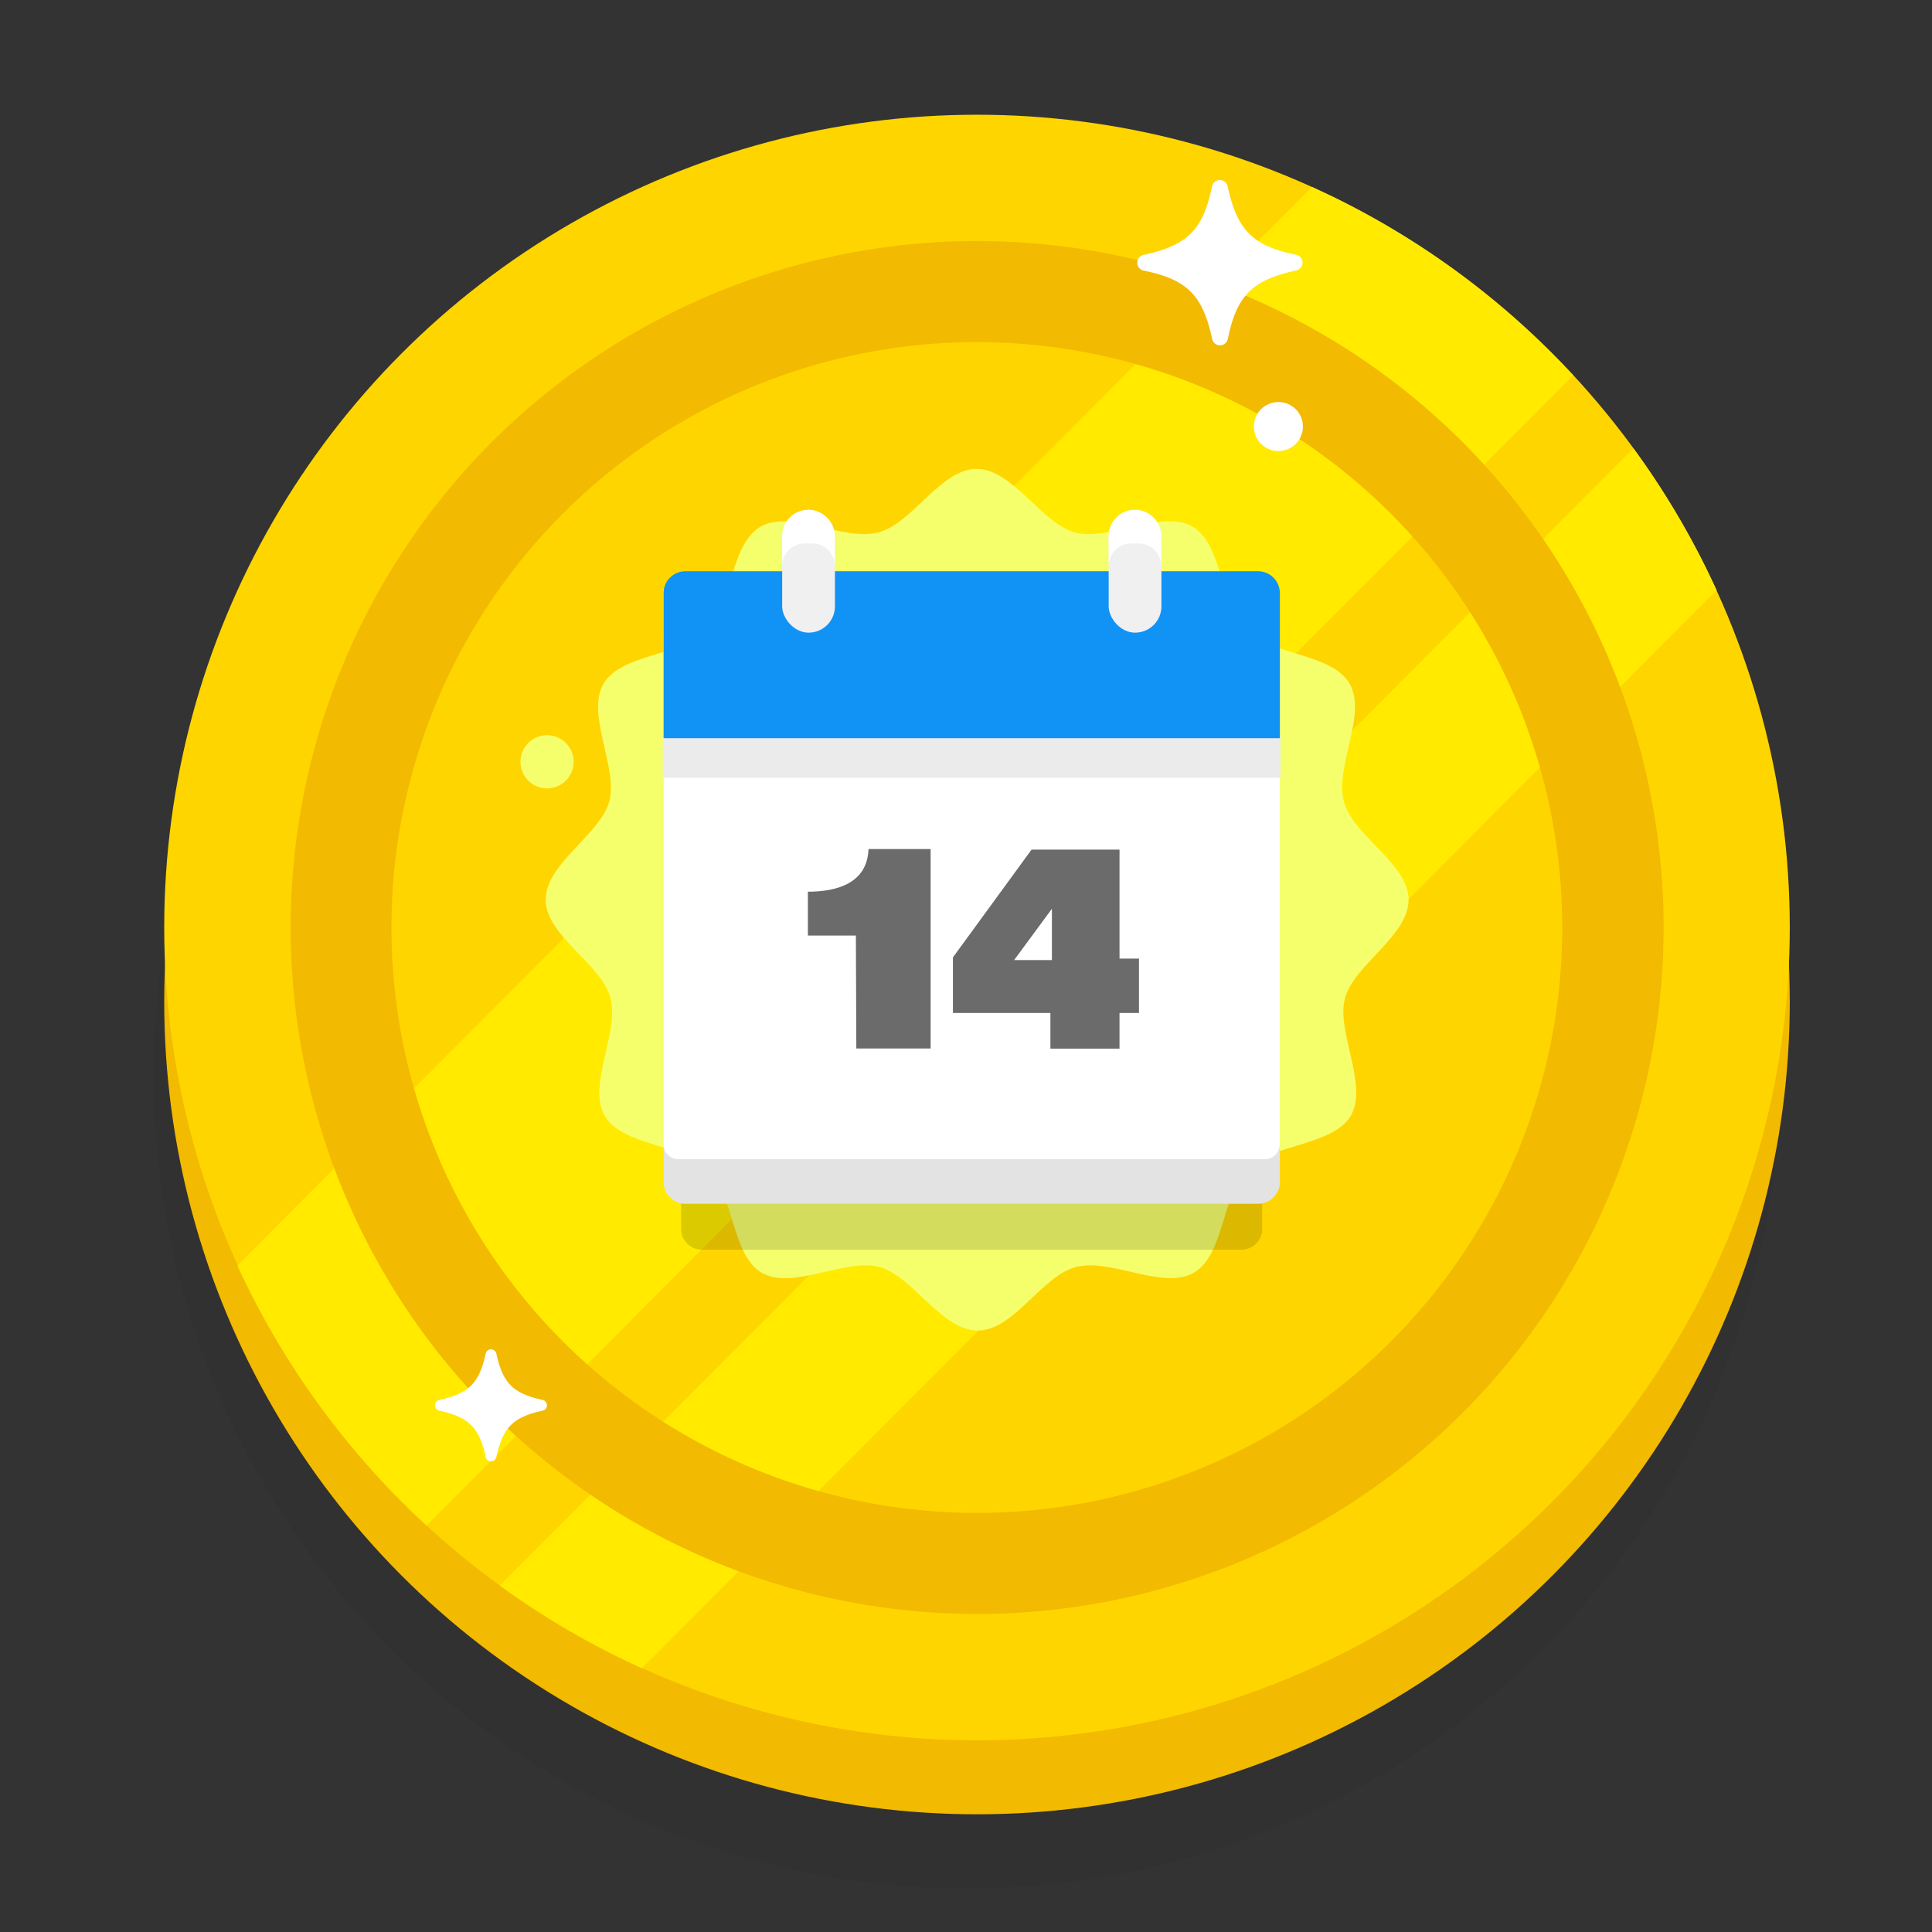 <svg xmlns="http://www.w3.org/2000/svg" viewBox="0 0 130 130"><rect x="0" y="0" width="130" height="130" fill="#333333" stroke="none"/><defs><style>.cls-1{isolation:isolate;}.cls-2{opacity:0.04;}.cls-2,.cls-8{mix-blend-mode:multiply;}.cls-3{fill:#f2ba00;}.cls-4{fill:#ffd500;}.cls-5{fill:#ffea00;}.cls-6{fill:#f5ff6b;}.cls-7{fill:#fff;}.cls-8{opacity:0.14;}.cls-9{fill:#e3e3e3;}.cls-10{fill:#ebebeb;}.cls-11{fill:#1093f5;}.cls-12{fill:#f0f0f0;}.cls-13{fill:#6b6b6b;}</style></defs><title>_</title><g class="cls-1"><g id="Layer_1" data-name="Layer 1"><circle class="cls-2" cx="65.05" cy="72.36" r="54.71"/><circle class="cls-3" cx="65.74" cy="67.39" r="54.69"/><circle class="cls-4" cx="65.74" cy="62.41" r="54.69"/><path class="cls-5" d="M105.86,25.25l-77.16,77.4-.12-.11a55,55,0,0,1-11.95-16c-.23-.46-.44-.92-.66-1.38L88.28,12.58l1.39.65a54.93,54.93,0,0,1,16.07,11.9Z"/><path class="cls-5" d="M115.51,39.71,43.19,112.25c-.46-.21-.93-.43-1.39-.65a54.63,54.63,0,0,1-8.17-4.91l76.28-76.52a54.2,54.2,0,0,1,4.94,8.16C115.07,38.78,115.29,39.25,115.51,39.71Z"/><path class="cls-3" d="M65.74,16.22a46.19,46.19,0,1,0,46.2,46.2A46.19,46.19,0,0,0,65.74,16.22Zm0,85.58a39.39,39.39,0,1,1,39.38-39.38A39.38,39.38,0,0,1,65.74,101.8Z"/><path class="cls-6" d="M94.78,60.54c0,2.45-3.68,4.38-4.28,6.63s1.58,5.84.4,7.89-5.35,1.91-7,3.59-1.52,5.83-3.59,7-5.55-1-7.89-.4-4.19,4.28-6.63,4.28-4.38-3.68-6.63-4.28-5.84,1.58-7.89.4-1.91-5.35-3.59-7-5.83-1.52-7-3.59,1-5.55.4-7.89S36.72,63,36.72,60.54,40.4,56.16,41,53.91s-1.58-5.84-.4-7.89,5.35-1.91,7-3.59,1.52-5.83,3.59-7,5.55,1,7.89.4,4.19-4.28,6.63-4.28,4.38,3.68,6.63,4.28,5.84-1.58,7.89-.4,1.91,5.35,3.59,7,5.83,1.52,7,3.59-1,5.55-.4,7.89S94.78,58.09,94.78,60.54Z"/><path class="cls-7" d="M87.21,18.2c-2.92.63-4,1.68-4.59,4.6a.54.54,0,0,1-1.06,0c-.63-2.92-1.67-4-4.6-4.59a.54.54,0,0,1,0-1.06c2.92-.63,4-1.68,4.59-4.6a.54.54,0,0,1,1.06,0c.63,2.92,1.67,4,4.6,4.59A.54.54,0,0,1,87.21,18.2Z"/><path class="cls-7" d="M36.52,94.92c-2,.43-2.69,1.14-3.12,3.12a.37.37,0,0,1-.72,0c-.43-2-1.14-2.69-3.12-3.12a.37.37,0,0,1,0-.72c2-.43,2.69-1.14,3.12-3.12a.37.37,0,0,1,.72,0c.43,2,1.14,2.69,3.12,3.12A.37.37,0,0,1,36.52,94.92Z"/><path class="cls-8" d="M45.83,47.63h39.1a0,0,0,0,1,0,0V82.69a1.4,1.4,0,0,1-1.4,1.4H47.23a1.4,1.4,0,0,1-1.4-1.4V47.63A0,0,0,0,1,45.83,47.63Z"/><path class="cls-9" d="M44.65,42.58H86.12a0,0,0,0,1,0,0V79.51A1.47,1.47,0,0,1,84.65,81H46.12a1.47,1.47,0,0,1-1.47-1.47V42.58A0,0,0,0,1,44.65,42.58Z"/><path class="cls-7" d="M44.64,39.62H86.11a0,0,0,0,1,0,0V77a1,1,0,0,1-1,1H45.65a1,1,0,0,1-1-1V39.62A0,0,0,0,1,44.64,39.62Z"/><rect class="cls-10" x="44.6" y="49.52" width="41.56" height="2.82"/><path class="cls-11" d="M46.12,38.44H84.65a1.47,1.47,0,0,1,1.47,1.47v9.76a0,0,0,0,1,0,0H44.65a0,0,0,0,1,0,0V39.91A1.47,1.47,0,0,1,46.12,38.44Z"/><rect class="cls-12" x="52.63" y="34.3" width="3.55" height="8.27" rx="1.77" ry="1.77"/><rect class="cls-12" x="74.6" y="34.3" width="3.55" height="8.27" rx="1.77" ry="1.77"/><path class="cls-7" d="M56.17,36.08v2a1.51,1.51,0,0,0-1.51-1.51h-.52a1.51,1.51,0,0,0-1.51,1.51v-2a1.77,1.77,0,1,1,3.54,0Z"/><path class="cls-7" d="M78.14,36.08v2a1.51,1.51,0,0,0-1.51-1.51h-.52a1.51,1.51,0,0,0-1.51,1.51v-2a1.77,1.77,0,1,1,3.54,0Z"/><path class="cls-13" d="M57.59,62.95H54.36V60c2,0,4-.59,4.08-2.87h4.18V70.55h-5Z"/><path class="cls-13" d="M76.64,68.16H75.33v2.4H70.68v-2.4H64.12V64.42l5.29-7.25h5.92v7.33h1.31Zm-5.86-3.56V61.15l-2.54,3.45Z"/><circle class="cls-6" cx="36.81" cy="51.26" r="1.79"/><circle class="cls-7" cx="86.02" cy="28.7" r="1.65"/></g></g></svg>